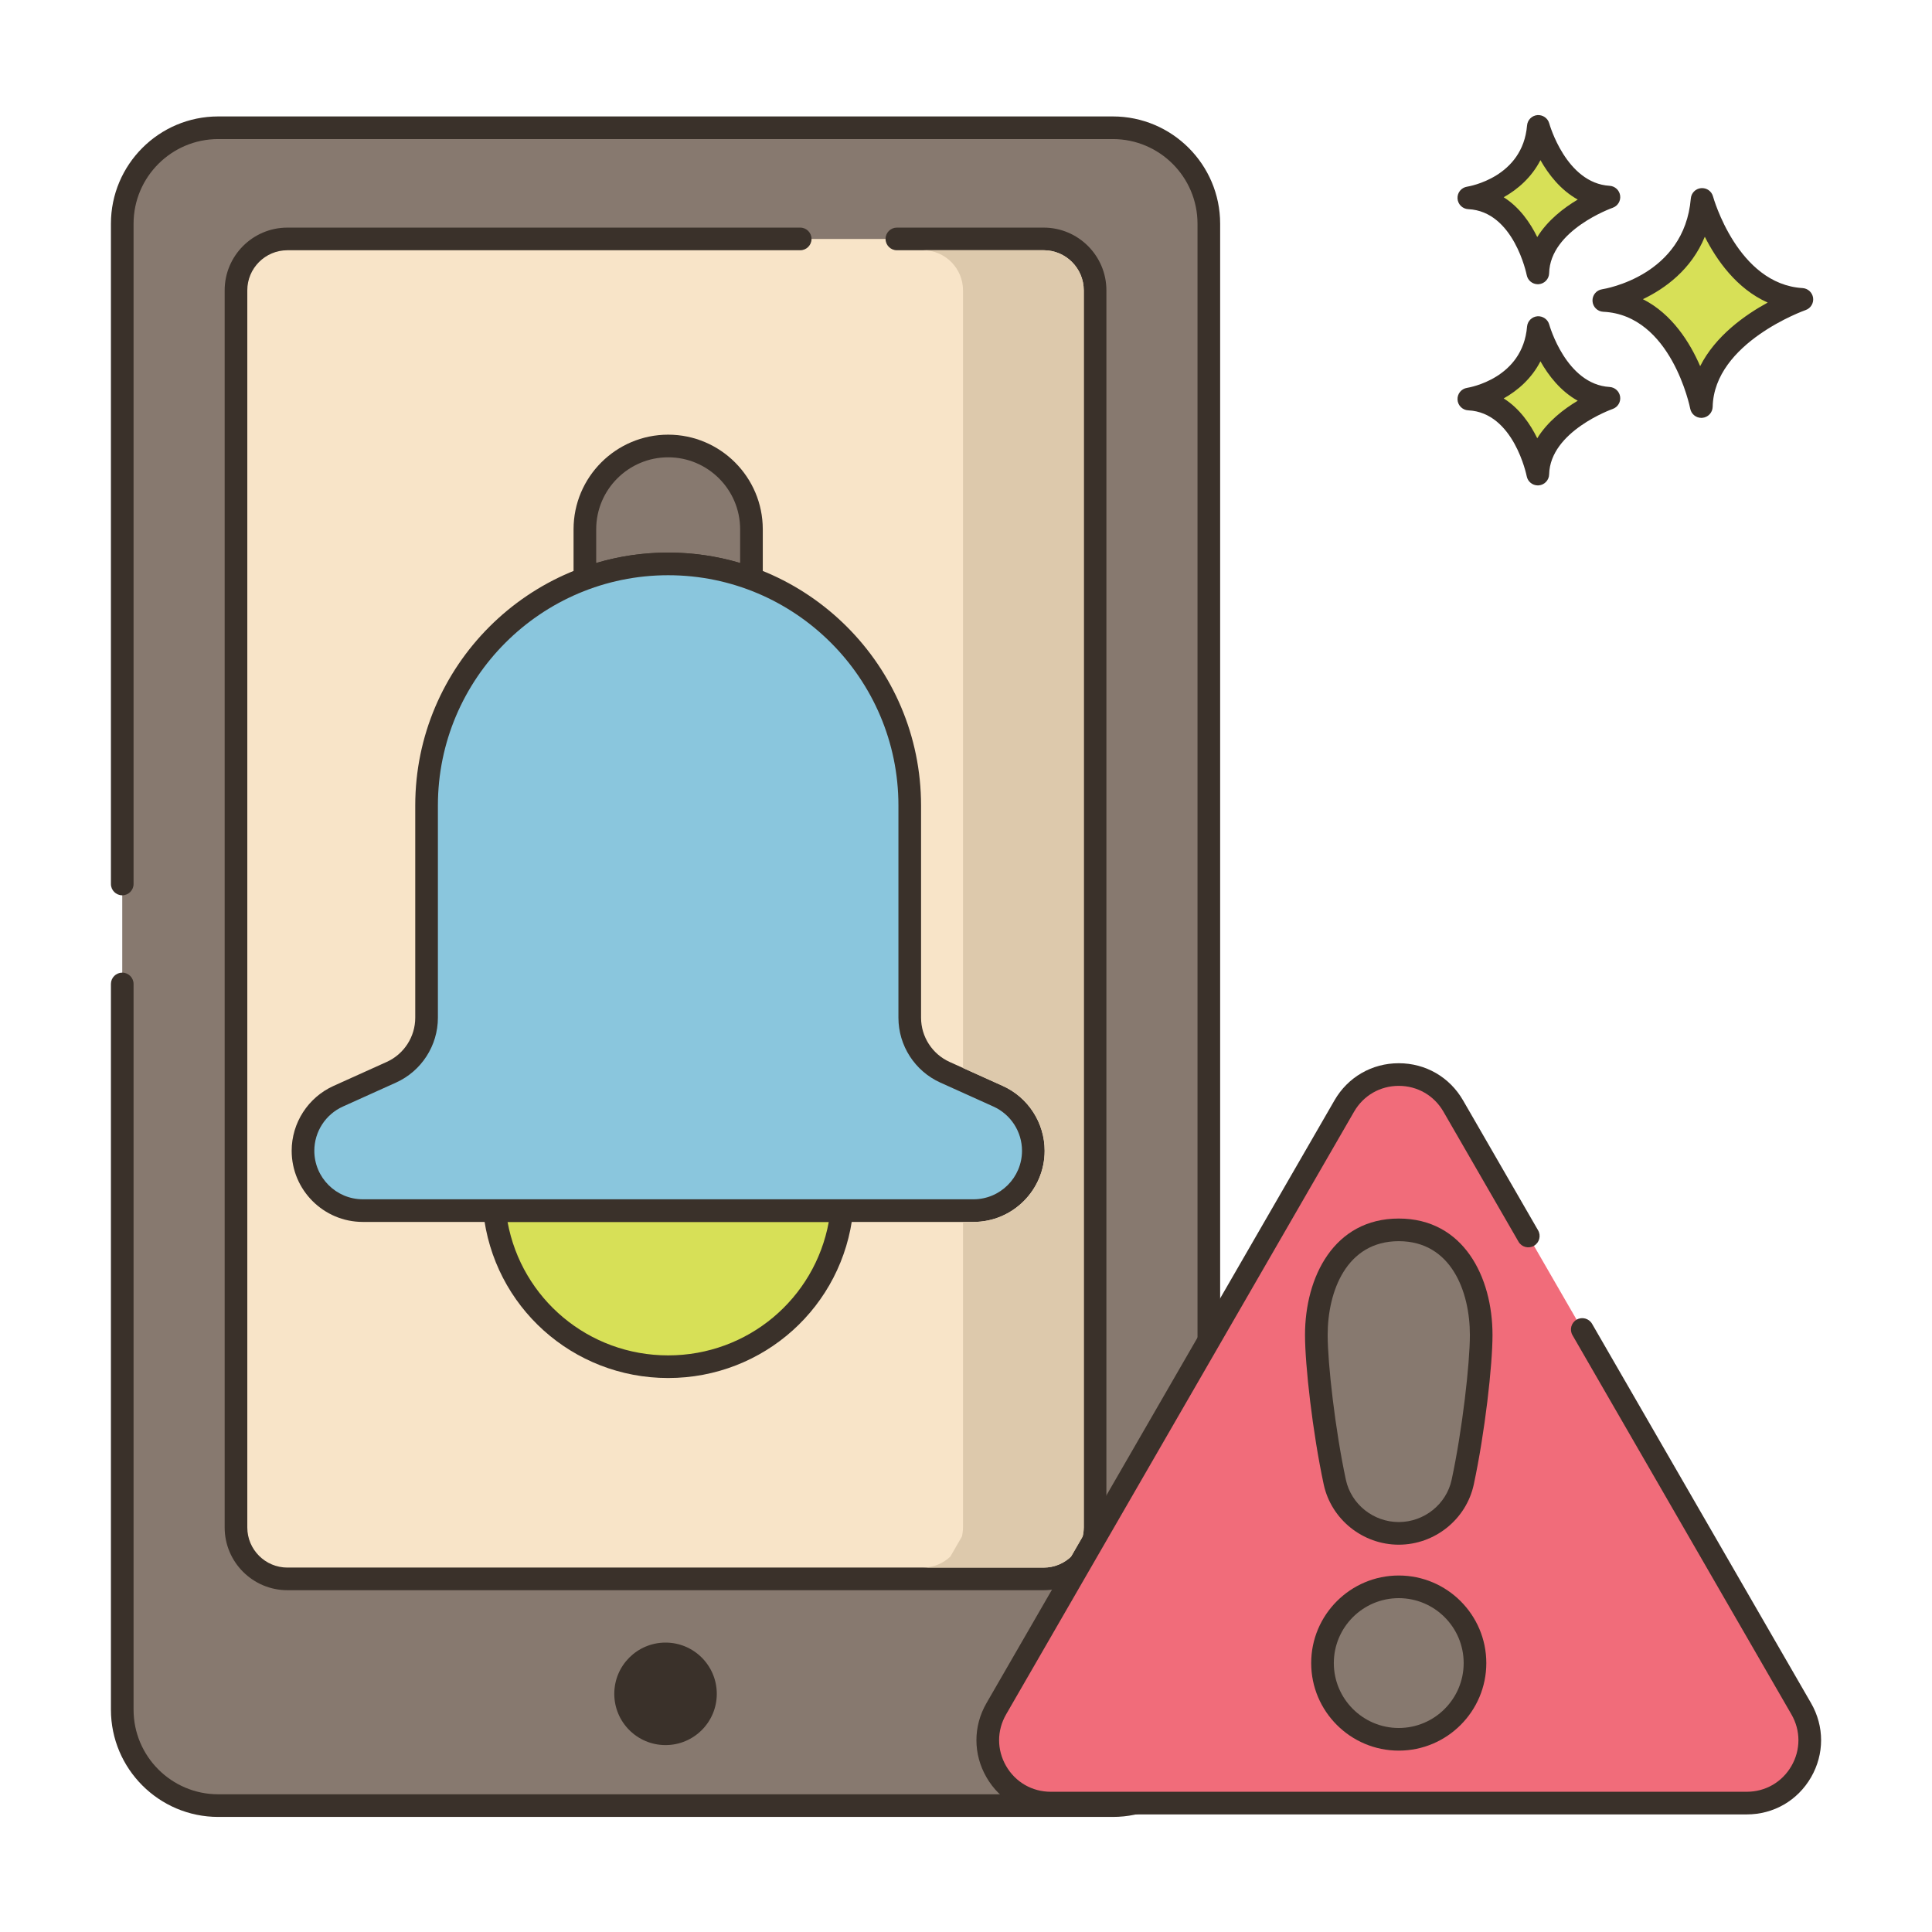 <?xml version="1.0" encoding="utf-8"?>
<!-- Generator: Adobe Illustrator 22.0.1, SVG Export Plug-In . SVG Version: 6.00 Build 0)  -->
<svg version="1.1" id="Layer_1" xmlns="http://www.w3.org/2000/svg" xmlns:xlink="http://www.w3.org/1999/xlink" x="0px" y="0px"
	 viewBox="0 0 256 256" style="enable-background:new 0 0 256 256;" xml:space="preserve">
<style type="text/css">
	.st0{fill:#3A312A;}
	.st1{fill:#8AC6DD;}
	.st2{fill:#F16C7A;}
	.st3{fill:#D7E057;}
	.st4{fill:#87796F;}
	.st5{fill:#FCE8CB;}
	.st6{fill:#DECAAD;}
	.st7{fill:#D6DF58;}
	.st8{fill:#FAE6CA;}
	.st9{fill:#DDC9AC;}
	.st10{fill:#D5DE58;}
	.st11{fill:#ED6E7A;}
	.st12{fill:#8AC5DC;}
	.st13{fill:#6CA8BF;}
	.st14{fill:#695B51;}
	.st15{fill:#F8E4C8;}
	.st16{fill:#EF6D7A;}
	.st17{fill-rule:evenodd;clip-rule:evenodd;fill:#F8E4C8;}
	.st18{fill:#89C4DB;}
	.st19{fill:#F59689;}
	.st20{fill:#D34E5C;}
	.st21{fill:#F7E3C7;}
	.st22{fill:#8AC3DA;}
	.st23{fill-rule:evenodd;clip-rule:evenodd;fill:#F7E3C7;}
	.st24{fill-rule:evenodd;clip-rule:evenodd;fill:#87796F;}
	.st25{fill:#B9C239;}
	.st26{fill:#D4DB56;}
	.st27{fill-rule:evenodd;clip-rule:evenodd;fill:#F16C7A;}
	.st28{fill-rule:evenodd;clip-rule:evenodd;fill:#F6E2C6;}
	.st29{fill:#F6E2C6;}
	.st30{fill-rule:evenodd;clip-rule:evenodd;fill:#FAE6CA;}
	.st31{fill:#B8C136;}
</style>
<g>
	<g>
		<g>
			<path class="st3" d="M225.536,26.425c-0.974,11.564-13.025,13.389-13.025,13.389c10.346,0.487,12.925,14.059,12.925,14.059
				c0.221-9.677,13.321-14.202,13.321-14.202C228.944,39.084,225.536,26.425,225.536,26.425z"/>
		</g>
	</g>
	<g>
		<g>
			<path class="st0" d="M238.848,38.173c-8.604-0.514-11.832-12.024-11.863-12.14c-0.19-0.702-0.848-1.166-1.584-1.102
				c-0.725,0.066-1.298,0.642-1.359,1.367c-0.859,10.215-11.313,11.963-11.754,12.032c-0.763,0.115-1.314,0.79-1.273,1.561
				c0.04,0.77,0.657,1.384,1.428,1.421c9.027,0.425,11.498,12.718,11.521,12.842c0.138,0.711,0.76,1.217,1.473,1.217
				c0.042,0,0.084-0.001,0.126-0.005c0.764-0.064,1.357-0.693,1.375-1.46c0.194-8.508,12.191-12.777,12.313-12.819
				c0.676-0.235,1.092-0.915,0.994-1.623C240.144,38.757,239.561,38.216,238.848,38.173z M225.281,48.519
				c-1.356-3.13-3.709-6.907-7.587-8.876c2.932-1.405,6.409-3.913,8.202-8.273c1.551,3.071,4.2,6.88,8.334,8.722
				C231.224,41.732,227.308,44.498,225.281,48.519z"/>
		</g>
	</g>
	<g>
		<g>
			<path class="st3" d="M203.837,43.405c-0.689,8.179-9.212,9.471-9.212,9.471c7.318,0.344,9.142,9.944,9.142,9.944
				c0.156-6.845,9.422-10.045,9.422-10.045C206.248,52.359,203.837,43.405,203.837,43.405z"/>
		</g>
	</g>
	<g>
		<g>
			<path class="st0" d="M213.279,51.277c-5.767-0.345-7.973-8.186-7.995-8.265c-0.19-0.702-0.863-1.159-1.581-1.102
				c-0.726,0.065-1.3,0.643-1.361,1.368c-0.578,6.871-7.646,8.067-7.941,8.114c-0.763,0.115-1.314,0.79-1.273,1.561
				c0.04,0.77,0.657,1.384,1.428,1.421c6.035,0.284,7.724,8.644,7.739,8.726c0.136,0.712,0.759,1.22,1.473,1.22
				c0.041,0,0.083-0.001,0.125-0.005c0.765-0.063,1.358-0.694,1.376-1.461c0.13-5.71,8.331-8.634,8.412-8.662
				c0.676-0.234,1.093-0.913,0.996-1.622C214.578,51.861,213.993,51.32,213.279,51.277z M203.694,58.072
				c-0.924-1.886-2.34-3.947-4.447-5.28c1.855-1.041,3.697-2.63,4.87-4.917c1.058,1.874,2.655,3.955,4.941,5.224
				C207.21,54.2,205.07,55.84,203.694,58.072z"/>
		</g>
	</g>
	<g>
		<g>
			<path class="st3" d="M203.837,16.748c-0.689,8.179-9.212,9.471-9.212,9.471c7.318,0.345,9.142,9.944,9.142,9.944
				c0.156-6.845,9.422-10.045,9.422-10.045C206.248,25.702,203.837,16.748,203.837,16.748z"/>
		</g>
	</g>
	<g>
		<g>
			<path class="st0" d="M213.279,24.62c-5.767-0.345-7.973-8.185-7.995-8.265c-0.19-0.702-0.863-1.159-1.581-1.102
				c-0.726,0.065-1.3,0.643-1.361,1.368c-0.578,6.871-7.646,8.067-7.941,8.114c-0.763,0.115-1.314,0.79-1.273,1.56
				c0.04,0.77,0.657,1.384,1.428,1.421c6.035,0.284,7.724,8.644,7.739,8.726c0.136,0.713,0.759,1.22,1.473,1.22
				c0.041,0,0.083-0.002,0.125-0.005c0.765-0.064,1.358-0.694,1.376-1.461c0.13-5.709,8.331-8.634,8.412-8.662
				c0.676-0.234,1.093-0.913,0.996-1.622C214.578,25.204,213.993,24.663,213.279,24.62z M203.694,31.415
				c-0.924-1.885-2.34-3.947-4.447-5.28c1.855-1.041,3.697-2.63,4.87-4.916c1.058,1.873,2.655,3.954,4.942,5.224
				C207.21,27.543,205.07,29.182,203.694,31.415z"/>
		</g>
	</g>
	<g>
		<g>
			<path class="st4" d="M147.461,16.929H28.912c-7.022,0-12.714,5.692-12.714,12.714v196.895c0,7.022,5.692,12.714,12.714,12.714
				h118.549c7.022,0,12.714-5.693,12.714-12.714V29.643C160.175,22.621,154.483,16.929,147.461,16.929z"/>
		</g>
	</g>
	<g>
		<g>
			<path class="st0" d="M147.461,15.429H28.912c-7.838,0-14.214,6.376-14.214,14.214v87.49c0,0.829,0.671,1.5,1.5,1.5
				c0.829,0,1.5-0.671,1.5-1.5v-87.49c0-6.184,5.031-11.214,11.214-11.214h118.549c6.184,0,11.215,5.031,11.215,11.214v196.895
				c0,6.184-5.031,11.214-11.215,11.214H28.912c-6.184,0-11.214-5.031-11.214-11.214v-96.157c0-0.829-0.671-1.5-1.5-1.5
				c-0.829,0-1.5,0.671-1.5,1.5v96.157c0,7.838,6.376,14.214,14.214,14.214h118.549c7.838,0,14.215-6.376,14.215-14.214V29.643
				C161.676,21.805,155.299,15.429,147.461,15.429z"/>
		</g>
	</g>
	<g>
		<g>
			<path class="st15" d="M138.291,31.659H38.082c-3.763,0-6.813,3.05-6.813,6.813v163.924c0,3.763,3.05,6.813,6.813,6.813h100.209
				c3.763,0,6.813-3.051,6.813-6.813V38.473C145.104,34.71,142.053,31.659,138.291,31.659z"/>
		</g>
	</g>
	<g>
		<g>
			<path class="st0" d="M138.291,30.16h-19.45c-0.829,0-1.5,0.671-1.5,1.5s0.671,1.5,1.5,1.5h19.45c2.93,0,5.313,2.383,5.313,5.313
				v163.925c0,2.93-2.384,5.313-5.313,5.313H38.082c-2.93,0-5.313-2.384-5.313-5.313V38.473c0-2.93,2.383-5.313,5.313-5.313h67.95
				c0.829,0,1.5-0.671,1.5-1.5s-0.671-1.5-1.5-1.5h-67.95c-4.584,0-8.313,3.729-8.313,8.313v163.925
				c0,4.584,3.729,8.313,8.313,8.313h100.209c4.584,0,8.313-3.729,8.313-8.313V38.473C146.604,33.889,142.875,30.16,138.291,30.16z"
				/>
		</g>
	</g>
	<g>
		<g>
			<path class="st0" d="M88.187,217.651c-3.75,0-6.791,3.04-6.791,6.791c0,3.751,3.041,6.791,6.791,6.791s6.791-3.04,6.791-6.791
				C94.977,220.691,91.937,217.651,88.187,217.651z"/>
		</g>
	</g>
	<g>
		<g>
			<path class="st3" d="M65.524,160.412c1.223,11.625,11.063,20.684,23.011,20.684c11.949,0,21.788-9.059,23.011-20.684H65.524z"/>
		</g>
	</g>
	<g>
		<g>
			<path class="st0" d="M112.661,159.408c-0.285-0.316-0.689-0.497-1.115-0.497H65.524c-0.425,0-0.83,0.18-1.115,0.497
				c-0.285,0.316-0.421,0.738-0.377,1.16c1.321,12.558,11.855,22.027,24.503,22.027s23.182-9.47,24.503-22.027
				C113.082,160.146,112.946,159.724,112.661,159.408z M88.535,179.596c-10.544,0-19.416-7.492-21.281-17.684h42.563
				C107.951,172.104,99.08,179.596,88.535,179.596z"/>
		</g>
	</g>
	<g>
		<g>
			<path class="st4" d="M88.535,59.096c-6.097,0-11.036,4.94-11.036,11.036v6.546c3.445-1.27,7.161-1.957,11.036-1.957
				c3.875,0,7.591,0.688,11.036,1.957v-6.546C99.571,64.035,94.632,59.096,88.535,59.096z"/>
		</g>
	</g>
	<g>
		<g>
			<path class="st0" d="M88.535,57.596c-6.913,0-12.536,5.623-12.536,12.536v6.546c0,0.49,0.24,0.95,0.642,1.231
				c0.255,0.178,0.555,0.269,0.858,0.269c0.175,0,0.351-0.03,0.519-0.093c6.715-2.475,14.318-2.475,21.035,0
				c0.46,0.169,0.975,0.103,1.377-0.177c0.402-0.281,0.642-0.74,0.642-1.231v-6.546C101.071,63.219,95.448,57.596,88.535,57.596z
				 M98.071,74.6c-3.08-0.916-6.279-1.379-9.536-1.379c-3.258,0-6.457,0.463-9.536,1.379v-4.468c0-5.258,4.278-9.536,9.536-9.536
				s9.536,4.278,9.536,9.536V74.6z"/>
		</g>
	</g>
	<g>
		<g>
			<path class="st1" d="M132.252,145.255l-7.038-3.175c-2.842-1.282-4.669-4.11-4.669-7.228v-28.121
				c0-17.679-14.332-32.011-32.011-32.011s-32.011,14.332-32.011,32.011v28.121c0,3.117-1.827,5.946-4.669,7.228l-7.038,3.175
				c-2.842,1.282-4.669,4.11-4.669,7.228c0,4.379,3.55,7.929,7.929,7.929h80.914c4.379,0,7.929-3.55,7.929-7.929
				C136.921,149.365,135.094,146.537,132.252,145.255z"/>
		</g>
	</g>
	<g>
		<g>
			<path class="st0" d="M132.869,143.888l-7.038-3.175c-2.3-1.038-3.786-3.338-3.786-5.86v-28.121
				c0-18.478-15.033-33.511-33.511-33.511c-18.478,0-33.511,15.033-33.511,33.511v28.121c0,2.523-1.486,4.823-3.785,5.86
				l-7.038,3.175c-3.373,1.521-5.552,4.894-5.552,8.595c0,5.199,4.229,9.429,9.429,9.429h80.914c5.2,0,9.429-4.23,9.429-9.429
				C138.421,148.783,136.241,145.409,132.869,143.888z M128.992,158.912H48.078c-3.545,0-6.429-2.884-6.429-6.429
				c0-2.523,1.486-4.823,3.785-5.86l7.038-3.175c3.372-1.521,5.552-4.895,5.552-8.595v-28.121c0-16.824,13.688-30.511,30.511-30.511
				c16.824,0,30.511,13.687,30.511,30.511v28.121c0,3.699,2.179,7.073,5.552,8.595l7.037,3.175c2.3,1.038,3.786,3.338,3.786,5.86
				C135.421,156.027,132.537,158.912,128.992,158.912z"/>
		</g>
	</g>
	<g>
		<g>
			<path class="st2" d="M238.673,226.419l-29.015-50.256l-7.15-12.384l-9.947-17.229c-3.208-5.556-11.227-5.556-14.435,0
				l-46.112,79.868c-3.208,5.556,0.802,12.501,7.218,12.501h92.224C237.871,238.92,241.881,231.975,238.673,226.419z"/>
		</g>
	</g>
	<g>
		<g>
			<path class="st0" d="M239.972,225.668l-29.015-50.256c-0.414-0.719-1.333-0.963-2.049-0.549
				c-0.718,0.414-0.963,1.332-0.549,2.049l29.015,50.256c1.235,2.14,1.235,4.695,0,6.834c-1.235,2.14-3.447,3.417-5.918,3.417
				h-92.225c-2.471,0-4.683-1.277-5.919-3.417c-1.235-2.139-1.235-4.694,0-6.834l46.112-79.869c1.235-2.14,3.448-3.417,5.919-3.417
				c2.471,0,4.683,1.277,5.919,3.417l9.946,17.229c0.414,0.719,1.333,0.963,2.049,0.549c0.718-0.414,0.963-1.331,0.549-2.049
				L193.86,145.8c-1.777-3.079-4.961-4.917-8.517-4.917c-3.556,0-6.739,1.838-8.517,4.917l-46.112,79.869
				c-1.778,3.079-1.778,6.755,0,9.834c1.777,3.079,4.961,4.917,8.517,4.917h92.225c3.555,0,6.738-1.838,8.516-4.917
				C241.75,232.424,241.75,228.748,239.972,225.668z"/>
		</g>
	</g>
	<g>
		<g>
			<path class="st4" d="M185.341,162.963c-7.733,0-10.92,7.189-10.92,13.927c0,3.887,0.995,12.732,2.446,19.494
				c0.854,3.977,4.407,6.795,8.475,6.795c4.067,0,7.62-2.816,8.475-6.792c1.454-6.762,2.449-15.609,2.449-19.497
				C196.266,170.152,193.079,162.963,185.341,162.963z"/>
		</g>
	</g>
	<g>
		<g>
			<path class="st0" d="M185.341,161.463c-8.579,0-12.42,7.748-12.42,15.427c0,3.986,0.996,12.898,2.479,19.81
				c0.994,4.623,5.175,7.979,9.942,7.979c4.767,0,8.948-3.355,9.941-7.977c1.484-6.907,2.482-15.82,2.482-19.813
				C197.767,169.211,193.925,161.463,185.341,161.463z M192.351,196.072c-0.698,3.249-3.646,5.607-7.008,5.607
				c-3.363,0-6.311-2.359-7.009-5.609c-1.422-6.626-2.413-15.426-2.413-19.18c0-5.733,2.467-12.427,9.42-12.427
				c6.957,0,9.426,6.694,9.426,12.427C194.767,180.649,193.774,189.452,192.351,196.072z"/>
		</g>
	</g>
	<g>
		<g>
			<path class="st4" d="M185.342,210.263c-5.551,0-10.102,4.55-10.102,10.102c0,5.552,4.551,10.102,10.102,10.102
				c5.551,0,10.102-4.55,10.102-10.102C195.444,214.813,190.893,210.263,185.342,210.263z"/>
		</g>
	</g>
	<g>
		<g>
			<path class="st0" d="M185.342,208.763c-6.398,0-11.603,5.205-11.603,11.602c0,6.398,5.205,11.602,11.603,11.602
				c6.397,0,11.602-5.205,11.602-11.602C196.944,213.968,191.739,208.763,185.342,208.763z M185.342,228.967
				c-4.743,0-8.603-3.859-8.603-8.602c0-4.743,3.859-8.602,8.603-8.602s8.602,3.858,8.602,8.602
				C193.944,225.108,190.085,228.967,185.342,228.967z"/>
		</g>
	</g>
	<g>
		<g>
			<path class="st9" d="M138.295,33.156h-16c2.93,0,5.31,2.39,5.31,5.32v103.04l5.26,2.37c3.38,1.52,5.56,4.9,5.56,8.6
				c0,5.2-4.23,9.43-9.43,9.43h-1.39v40.48c0,0.42-0.06,0.82-0.15,1.21l-1.53,2.65c-0.95,0.9-2.23,1.46-3.63,1.46h16
				c1.4,0,2.68-0.56,3.63-1.46l1.53-2.65c0.09-0.39,0.15-0.79,0.15-1.21V38.476C143.605,35.546,141.225,33.156,138.295,33.156z"/>
		</g>
	</g>
</g>
</svg>
